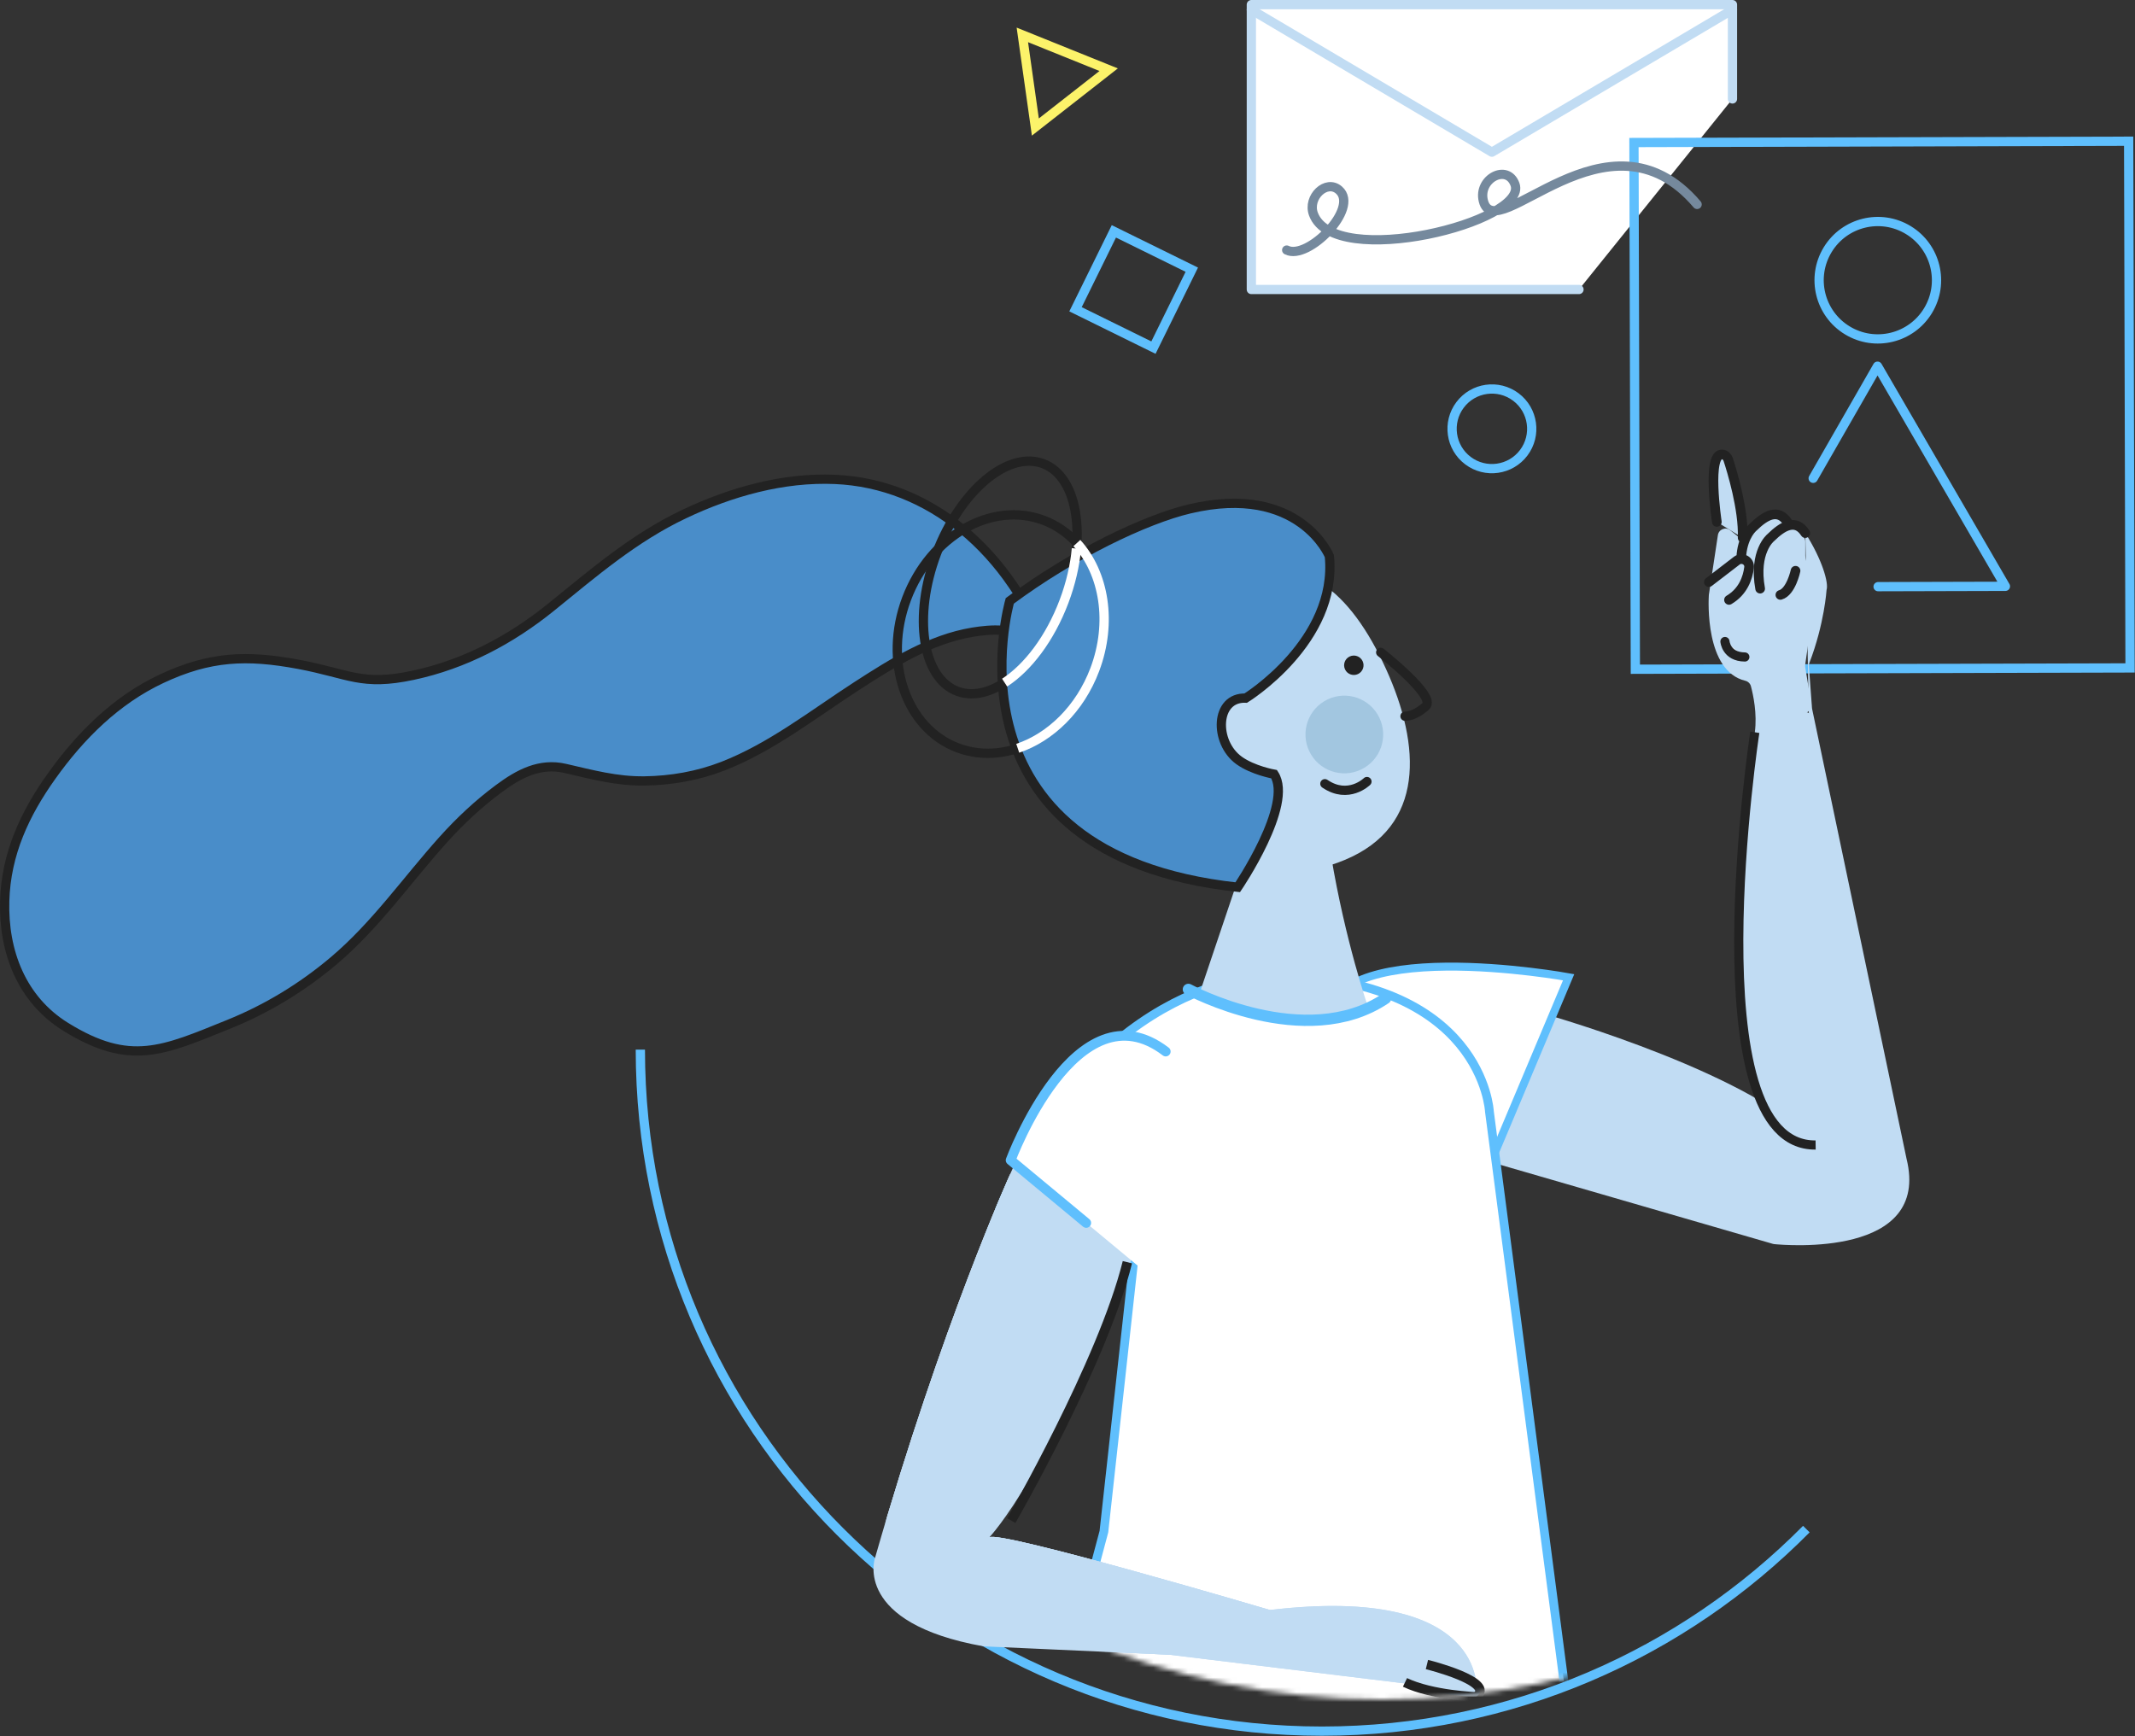 <svg width="434" height="353" viewBox="0 0 434 353" xmlns="http://www.w3.org/2000/svg" xmlns:xlink="http://www.w3.org/1999/xlink"><rect x="0" y="0" width="434" height="353" fill="#333333" stroke="none"/><defs><path d="M.051 158.137c0 87.187 70.679 157.866 157.866 157.866 87.187 0 157.867-70.679 157.867-157.866C315.784 70.949 245.104.27 157.917.27 70.73.27.051 70.949.051 158.137" id="a"/><path d="M.051 158.137c0 87.187 70.679 157.866 157.866 157.866 87.187 0 157.867-70.679 157.867-157.866C315.784 70.949 245.104.27 157.917.27 70.73.27.051 70.949.051 158.137" id="c"/><path d="M.051 158.137c0 87.187 70.679 157.866 157.866 157.866 87.187 0 157.867-70.679 157.867-157.866C315.784 70.949 245.104.27 157.917.27 70.73.27.051 70.949.051 158.137" id="e"/><path d="M.051 158.137c0 87.187 70.679 157.866 157.866 157.866 87.187 0 157.867-70.679 157.867-157.866C315.784 70.949 245.104.27 157.917.27 70.73.27.051 70.949.051 158.137" id="g"/><path d="M.051 158.137c0 87.187 70.679 157.866 157.866 157.866 87.187 0 157.867-70.679 157.867-157.866C315.784 70.949 245.104.27 157.917.27 70.73.27.051 70.949.051 158.137" id="i"/><path d="M.051 158.137c0 87.187 70.679 157.866 157.866 157.866 87.187 0 157.867-70.679 157.867-157.866C315.784 70.949 245.104.27 157.917.27 70.73.27.051 70.949.051 158.137" id="k"/><path d="M.051 158.137c0 87.187 70.679 157.866 157.866 157.866 87.187 0 157.867-70.679 157.867-157.866C315.784 70.949 245.104.27 157.917.27 70.73.27.051 70.949.051 158.137" id="m"/><path d="M.051 158.137c0 87.187 70.679 157.866 157.866 157.866 87.187 0 157.867-70.679 157.867-157.866C315.784 70.949 245.104.27 157.917.27 70.73.27.051 70.949.051 158.137" id="o"/><path d="M.051 158.137c0 87.187 70.679 157.866 157.866 157.866 87.187 0 157.867-70.679 157.867-157.866C315.784 70.949 245.104.27 157.917.27 70.73.27.051 70.949.051 158.137" id="q"/><path d="M.051 158.137c0 87.187 70.679 157.866 157.866 157.866 87.187 0 157.867-70.679 157.867-157.866C315.784 70.949 245.104.27 157.917.27 70.73.27.051 70.949.051 158.137" id="s"/><path d="M.051 158.137c0 87.187 70.679 157.866 157.866 157.866 87.187 0 157.867-70.679 157.867-157.866C315.784 70.949 245.104.27 157.917.27 70.73.27.051 70.949.051 158.137" id="u"/><path d="M.051 158.137c0 87.187 70.679 157.866 157.866 157.866 87.187 0 157.867-70.679 157.867-157.866C315.784 70.949 245.104.27 157.917.27 70.73.27.051 70.949.051 158.137" id="w"/><path d="M.051 158.137c0 87.187 70.679 157.866 157.866 157.866 87.187 0 157.867-70.679 157.867-157.866C315.784 70.949 245.104.27 157.917.27 70.73.27.051 70.949.051 158.137z" id="y"/><path d="M.051 158.137c0 87.187 70.679 157.866 157.866 157.866 87.187 0 157.867-70.679 157.867-157.866C315.784 70.949 245.104.27 157.917.27 70.73.27.051 70.949.051 158.137z" id="A"/><path d="M.051 158.137c0 87.187 70.679 157.866 157.866 157.866 87.187 0 157.867-70.679 157.867-157.866C315.784 70.949 245.104.27 157.917.27 70.73.27.051 70.949.051 158.137" id="C"/><path d="M.051 158.137c0 87.187 70.679 157.866 157.866 157.866 87.187 0 157.867-70.679 157.867-157.866C315.784 70.949 245.104.27 157.917.27 70.73.27.051 70.949.051 158.137" id="E"/><path d="M.051 158.137c0 87.187 70.679 157.866 157.866 157.866 87.187 0 157.867-70.679 157.867-157.866C315.784 70.949 245.104.27 157.917.27 70.73.27.051 70.949.051 158.137" id="G"/><path d="M.051 158.137c0 87.187 70.679 157.866 157.866 157.866 87.187 0 157.867-70.679 157.867-157.866C315.784 70.949 245.104.27 157.917.27 70.73.27.051 70.949.051 158.137" id="I"/><path d="M.051 158.137c0 87.187 70.679 157.866 157.866 157.866 87.187 0 157.867-70.679 157.867-157.866C315.784 70.949 245.104.27 157.917.27 70.73.27.051 70.949.051 158.137" id="K"/><path d="M.051 158.137c0 87.187 70.679 157.866 157.866 157.866 87.187 0 157.867-70.679 157.867-157.866C315.784 70.949 245.104.27 157.917.27 70.73.27.051 70.949.051 158.137" id="M"/><path d="M.051 158.137c0 87.187 70.679 157.866 157.866 157.866 87.187 0 157.867-70.679 157.867-157.866C315.784 70.949 245.104.27 157.917.27 70.73.27.051 70.949.051 158.137" id="O"/><path d="M.051 158.137c0 87.187 70.679 157.866 157.866 157.866 87.187 0 157.867-70.679 157.867-157.866C315.784 70.949 245.104.27 157.917.27 70.73.27.051 70.949.051 158.137" id="Q"/><path d="M.051 158.137c0 87.187 70.679 157.866 157.866 157.866 87.187 0 157.867-70.679 157.867-157.866C315.784 70.949 245.104.27 157.917.27 70.73.27.051 70.949.051 158.137" id="S"/><path d="M.051 158.137c0 87.187 70.679 157.866 157.866 157.866 87.187 0 157.867-70.679 157.867-157.866C315.784 70.949 245.104.27 157.917.27 70.73.27.051 70.949.051 158.137" id="U"/><path d="M.051 158.137c0 87.187 70.679 157.866 157.866 157.866 87.187 0 157.867-70.679 157.867-157.866C315.784 70.949 245.104.27 157.917.27 70.73.27.051 70.949.051 158.137" id="W"/><path d="M.051 158.137c0 87.187 70.679 157.866 157.866 157.866 87.187 0 157.867-70.679 157.867-157.866C315.784 70.949 245.104.27 157.917.27 70.73.27.051 70.949.051 158.137" id="Y"/><path d="M.051 158.137c0 87.187 70.679 157.866 157.866 157.866 87.187 0 157.867-70.679 157.867-157.866C315.784 70.949 245.104.27 157.917.27 70.73.27.051 70.949.051 158.137" id="aa"/><path d="M.051 158.137c0 87.187 70.679 157.866 157.866 157.866 87.187 0 157.867-70.679 157.867-157.866C315.784 70.949 245.104.27 157.917.27 70.73.27.051 70.949.051 158.137" id="ac"/><path d="M.051 158.137c0 87.187 70.679 157.866 157.866 157.866 87.187 0 157.867-70.679 157.867-157.866C315.784 70.949 245.104.27 157.917.27 70.73.27.051 70.949.051 158.137z" id="ae"/><path d="M.051 158.137c0 87.187 70.679 157.866 157.866 157.866 87.187 0 157.867-70.679 157.867-157.866C315.784 70.949 245.104.27 157.917.27 70.73.27.051 70.949.051 158.137z" id="ag"/><path d="M.051 158.137c0 87.187 70.679 157.866 157.866 157.866 87.187 0 157.867-70.679 157.867-157.866C315.784 70.949 245.104.27 157.917.27 70.73.27.051 70.949.051 158.137" id="ai"/><path d="M.051 158.137c0 87.187 70.679 157.866 157.866 157.866 87.187 0 157.867-70.679 157.867-157.866C315.784 70.949 245.104.27 157.917.27 70.73.27.051 70.949.051 158.137z" id="ak"/><path d="M.051 158.137c0 87.187 70.679 157.866 157.866 157.866 87.187 0 157.867-70.679 157.867-157.866C315.784 70.949 245.104.27 157.917.27 70.73.27.051 70.949.051 158.137" id="am"/><path d="M.051 158.137c0 87.187 70.679 157.866 157.866 157.866 87.187 0 157.867-70.679 157.867-157.866C315.784 70.949 245.104.27 157.917.27 70.73.27.051 70.949.051 158.137" id="ao"/></defs><g fill="none" fill-rule="evenodd"><path fill="#FFF" d="M320.973 58.852h-66.599V.941h97.798v19.171"/><path stroke="#C1DCF3" stroke-width="1.883" stroke-linecap="round" stroke-linejoin="round" d="M320.973 58.852h-66.599V.941h97.798v19.171"/><path stroke="#5FBFFD" stroke-width="1.883" d="M376.409 135.939l56.585-.15-.284-107.08-100.562.267.284 107.08z"/><path d="M298.406 93.647c3.572 2.689 8.647 1.972 11.336-1.601 2.689-3.572 1.973-8.648-1.601-11.337-3.572-2.688-8.647-1.971-11.337 1.602-2.688 3.572-1.971 8.648 1.602 11.336z" stroke="#5FBFFD" stroke-width="1.883" stroke-linecap="round"/><path d="M375.517 67.162c5.629 3.426 12.97 1.64 16.396-3.989 3.426-5.63 1.641-12.971-3.989-16.397-5.63-3.426-12.97-1.64-16.396 3.99-3.427 5.629-1.641 12.97 3.989 16.396z" stroke="#5FBFFD" stroke-width="1.883" stroke-linecap="round" stroke-linejoin="round"/><path stroke="#FCF36A" stroke-width="1.883" stroke-linecap="round" d="M225.369 14.168l-14.902 11.658-2.646-18.734z"/><path stroke="#5FBFFD" stroke-width="1.883" stroke-linecap="round" d="M234.471 70.67l7.796-15.841-15.841-7.796-7.796 15.841z"/><path d="M367.19 310.865c-25.111 25.364-59.954 41.076-98.466 41.076-76.521 0-138.555-62.033-138.555-138.555" stroke="#5FBFFD" stroke-width="1.883"/><path d="M344.988 41.557c-18.199-21.398-41.042 9.113-43.46-.735-1.105-4.499 4.862-7.614 6.434-3.344 2.798 7.605-36.756 17.536-40.97 6.039-1.255-3.423 2.622-7.112 5.182-4.887 4.256 3.699-6.352 14.388-10.617 12.207" stroke="#75899D" stroke-width="1.883" stroke-linecap="round" stroke-linejoin="round"/><path stroke="#5FBFFD" stroke-width="1.883" stroke-linecap="round" stroke-linejoin="round" d="M381.779 119.267l25.878-.069-25.996-44.752-13.079 22.793"/><path stroke="#C1DCF3" stroke-width="1.883" stroke-linecap="round" stroke-linejoin="round" d="M254.374 1.982l48.898 28.955 48.9-28.955"/><path d="M211.243 127.766c-1.259-.928-1.757-3.115-2.534-4.451-.903-1.551-1.913-3.037-2.926-4.518-2.883-4.213-6.255-7.982-10.202-11.224-7.406-6.082-16.245-9.694-25.831-10.11-10.586-.459-21.225 2.554-30.713 7.063-10.153 4.824-18.324 11.881-26.98 18.889-8.249 6.679-17.657 11.645-28.09 13.872-10.511 2.244-12.932-.291-23.249-2.221-10.562-1.976-18.098-1.677-27.938 2.956-9.185 4.327-16.426 11.545-22.27 19.735-5.469 7.663-9.281 15.832-9.553 25.397-.293 10.29 3.416 20.054 12.434 25.626 13.072 8.078 19.738 4.862 33.135-.557 7.749-3.134 14.882-7.473 21.275-12.867 8.525-7.194 14.8-16.286 22.199-24.537 3.472-3.873 7.24-7.401 11.419-10.498 4.054-3.006 8.304-5.292 13.457-4.109 5.451 1.251 10.43 2.623 16.096 2.552 5.435-.069 10.862-1.013 15.932-2.983 9.866-3.831 18.451-10.617 27.278-16.329 7.199-4.658 14.948-9.519 23.551-10.932 3.591-.59 8.99-1.044 11.509 1.964l2.001-2.718z" fill="#498DC9"/><path d="M211.243 127.766c-1.259-.928-1.757-3.115-2.534-4.451-.903-1.551-1.913-3.037-2.926-4.518-2.883-4.213-6.255-7.982-10.202-11.224-7.406-6.082-16.245-9.694-25.831-10.11-10.586-.459-21.225 2.554-30.713 7.063-10.153 4.824-18.324 11.881-26.98 18.889-8.249 6.679-17.657 11.645-28.09 13.872-10.511 2.244-12.932-.291-23.249-2.221-10.562-1.976-18.098-1.677-27.938 2.956-9.185 4.327-16.426 11.545-22.27 19.735-5.469 7.663-9.281 15.832-9.553 25.397-.293 10.29 3.416 20.054 12.434 25.626 13.072 8.078 19.738 4.862 33.135-.557 7.749-3.134 14.882-7.473 21.275-12.867 8.525-7.194 14.8-16.286 22.199-24.537 3.472-3.873 7.24-7.401 11.419-10.498 4.054-3.006 8.304-5.292 13.457-4.109 5.451 1.251 10.43 2.623 16.096 2.552 5.435-.069 10.862-1.013 15.932-2.983 9.866-3.831 18.451-10.617 27.278-16.329 7.199-4.658 14.948-9.519 23.551-10.932 3.591-.59 8.99-1.044 11.509 1.964l2.001-2.718z" stroke="#222" stroke-width="1.883"/><g><g transform="translate(123 29.508)"><mask id="b" fill="#fff"><use xlink:href="#a"/></mask><path d="M233.596 120.257c-.999 7.644-7.638 62.319 4.514 79.237.102.142.227.264.37.366l9.656 6.912c1.093.781 2.598-.092 2.46-1.428l-4.509-43.945c-.005-.053-.008-.106-.008-.159v-35.977c0-.036-.001-.071-.004-.107l-.579-8.452c-.072-1.065-1.169-1.743-2.154-1.334l-8.798 3.652c-.514.214-.876.682-.948 1.235" fill="#C1DCF3" mask="url(#b)"/></g><g transform="translate(123 29.508)"><mask id="d" fill="#fff"><use xlink:href="#c"/></mask><path d="M224.369 91.502c-.067 1.088-.797 15.415 7.406 17.387.56.134 1.001.557 1.15 1.113.465 1.742 1.3 5.603.791 9.364-.586 4.315 8.256-2.217 10.898-4.255.454-.35.677-.921.584-1.486l-1.236-7.514c-.027-.157-.028-.317-.005-.474l1.846-12.911c.025-.182.019-.366-.019-.545l-1.769-8.34c-.023-.107-.035-.215-.035-.324v-2.933c0-.922-.794-1.643-1.711-1.553l-10.636 1.034c-.407.04-.812-.082-1.13-.338l-1.771-1.426c-.937-.755-2.341-.209-2.521.982l-1.827 12.088c-.007.045-.012.086-.015.131" fill="#C1DCF3" mask="url(#d)"/></g><g transform="translate(123 29.508)"><mask id="f" fill="#fff"><use xlink:href="#e"/></mask><path d="M230.999 83.227c.408-3.969 2.366-5.552 2.366-5.552 2.505-2.458 5.1-3.941 7.054-.951" fill="#C1DCF3" mask="url(#f)"/><path d="M230.999 83.227c.408-3.969 2.366-5.552 2.366-5.552 2.505-2.458 5.1-3.941 7.054-.951" stroke="#222" stroke-width="1.965" stroke-linecap="round" stroke-linejoin="round" mask="url(#f)"/></g><g transform="translate(123 29.508)"><mask id="h" fill="#fff"><use xlink:href="#g"/></mask><path d="M225.997 76.597s-2.181-14.323 1.22-13.702c.522.096.923.515 1.089 1.02.722 2.201 3.137 10.03 2.942 15.914" fill="#C1DCF3" mask="url(#h)"/><path d="M225.997 76.597s-2.181-14.323 1.22-13.702c.522.096.923.515 1.089 1.02.722 2.201 3.137 10.03 2.942 15.914" stroke="#222" stroke-width="1.965" stroke-linecap="round" stroke-linejoin="round" mask="url(#h)"/></g><g transform="translate(123 29.508)"><mask id="j" fill="#fff"><use xlink:href="#i"/></mask><path d="M243.981 78.864c3.462 5.444 4.77 10.131 4.322 11.551 0 0-.434 6.919-3.496 14.855-.082.214-.118.446-.1.674l.634 8.489c.005.069.015.137.029.204l19.183 91.398c4.997 20.155-24.592 17.615-26.891 17.388-.096-.009-.185-.027-.277-.054l-87.908-25.499c-1.053-.305-1.47-1.569-.808-2.443 4.387-5.782 19.587-23.04 42.088-18.848.055.01.111.023.164.038 2.092.596 43.581 12.547 55.483 26.685" fill="#C1DCF3" mask="url(#j)"/></g><g transform="translate(123 29.508)"><mask id="l" fill="#fff"><use xlink:href="#k"/></mask><path d="M234.8 90.162c-1.354-7.532 2.127-10.346 2.127-10.346 2.505-2.459 5.1-3.941 7.054-.952" fill="#C1DCF3" mask="url(#l)"/><path d="M234.8 90.162c-1.354-7.532 2.127-10.346 2.127-10.346 2.505-2.459 5.1-3.941 7.054-.952" stroke="#222" stroke-width="1.965" stroke-linecap="round" stroke-linejoin="round" mask="url(#l)"/></g><g transform="translate(123 29.508)"><mask id="n" fill="#fff"><use xlink:href="#m"/></mask><path d="M241.992 86.528s-.907 4.296-3.079 4.909" fill="#FFF" mask="url(#n)"/><path d="M241.992 86.528s-.907 4.296-3.079 4.909" stroke="#222" stroke-width="1.965" stroke-linecap="round" stroke-linejoin="round" mask="url(#n)"/></g><g transform="translate(123 29.508)"><mask id="p" fill="#fff"><use xlink:href="#o"/></mask><path d="M227.646 100.912s.254 3.112 4.045 3.145" fill="#FFF" mask="url(#p)"/><path d="M227.646 100.912s.254 3.112 4.045 3.145" stroke="#222" stroke-width="1.861" stroke-linecap="round" stroke-linejoin="round" mask="url(#p)"/></g><g transform="translate(123 29.508)"><mask id="r" fill="#fff"><use xlink:href="#q"/></mask><path d="M224.373 88.833l5.674-4.357c1.091-.837 2.676.045 2.501 1.409-.277 2.158-1.233 4.879-4.078 6.567" fill="#C1DCF3" mask="url(#r)"/><path d="M224.373 88.833l5.674-4.357c1.091-.837 2.676.045 2.501 1.409-.277 2.158-1.233 4.879-4.078 6.567" stroke="#222" stroke-width="1.965" stroke-linecap="round" stroke-linejoin="round" mask="url(#r)"/></g><g transform="translate(123 29.508)"><mask id="t" fill="#fff"><use xlink:href="#s"/></mask><path d="M233.716 119.366s-12.83 84.244 12.363 83.906" stroke="#222" stroke-width="1.861" mask="url(#t)"/></g><g transform="translate(123 29.508)"><mask id="v" fill="#fff"><use xlink:href="#u"/></mask><path d="M167.331 203.381l12.287 4.407 16.251-38.621s-50.028-9.149-49.546 10.19" fill="#FFF" mask="url(#v)"/><path d="M167.331 203.381l12.287 4.407 16.251-38.621s-50.028-9.149-49.546 10.19" stroke="#5FBFFD" stroke-width="1.624" mask="url(#v)"/></g><g transform="translate(123 29.508)"><mask id="x" fill="#fff"><use xlink:href="#w"/></mask><path d="M135.512 168.717s-35.199-.191-54.989 46.915c0 0 27.702 7.204 26.905 11.468l-6.026 54.771-11.807 44.239h107.117l-16.943-129.628s-1.283-27.289-44.257-27.765" fill="#FFF" mask="url(#x)"/></g><g transform="translate(123 29.508)"><mask id="z" fill="#fff"><use xlink:href="#y"/></mask><path d="M135.512 168.717s-35.199-.191-54.989 46.915c0 0 27.702 7.204 26.905 11.468l-6.026 54.771-11.807 44.239h107.117l-16.943-129.628s-1.283-27.289-44.257-27.765z" stroke="#5FBFFD" stroke-width="1.782" mask="url(#z)"/></g><g transform="translate(123 29.508)"><mask id="B" fill="#fff"><use xlink:href="#A"/></mask><path d="M131.094 142.047l-10.288 30.507s21.566 9.557 34.272 2.616c0 0-4.588-13.246-7.495-30.663l-16.489-2.46z" fill="#C1DCF3" mask="url(#B)"/></g><g transform="translate(123 29.508)"><mask id="D" fill="#fff"><use xlink:href="#C"/></mask><path d="M110.491 130.172c7.408 15.412 25.906 21.9 41.318 14.493 15.412-7.408 13.691-24.152 6.284-39.563-7.409-15.412-17.698-23.655-33.11-16.247-15.411 7.407-21.899 25.906-14.492 41.317" fill="#C1DCF3" mask="url(#D)"/></g><g transform="translate(123 29.508)"><mask id="F" fill="#fff"><use xlink:href="#E"/></mask><path d="M143.155 123.235c1.889 3.931 6.607 5.586 10.539 3.697 3.931-1.89 5.586-6.608 3.696-10.539-1.889-3.931-6.608-5.587-10.539-3.697-3.931 1.89-5.586 6.608-3.696 10.539" fill="#A2C6E0" mask="url(#F)"/></g><g transform="translate(123 29.508)"><mask id="H" fill="#fff"><use xlink:href="#G"/></mask><path d="M150.425 106.597c.473.983 1.651 1.396 2.635.924.982-.472 1.396-1.652.924-2.634-.473-.983-1.652-1.397-2.635-.925-.983.472-1.397 1.652-.924 2.635" fill="#222" mask="url(#H)"/></g><g transform="translate(123 29.508)"><mask id="J" fill="#fff"><use xlink:href="#I"/></mask><path d="M154.871 129.383s-3.767 3.706-8.552.438" stroke="#222" stroke-width="1.883" stroke-linecap="round" stroke-linejoin="round" mask="url(#J)"/></g><g transform="translate(123 29.508)"><mask id="L" fill="#fff"><use xlink:href="#K"/></mask><path d="M157.667 103.115s11.434 8.936 9.159 10.955c0 0-2.061 2.012-4.217 2.027" stroke="#222" stroke-width="1.883" stroke-linecap="round" stroke-linejoin="round" mask="url(#L)"/></g><g transform="translate(123 29.508)"><mask id="N" fill="#fff"><use xlink:href="#M"/></mask><path d="M118.572 171.634s23.787 12.838 40.092 1.829" stroke="#5FBFFD" stroke-width="2.292" stroke-linecap="round" stroke-linejoin="round" mask="url(#N)"/></g><g transform="translate(123 29.508)"><mask id="P" fill="#fff"><use xlink:href="#O"/></mask><path d="M112.639 184.345s-13.488-13.257-30.28 24.816c0 0-13.908 30.622-27.517 78.163 0 0-4.441 13.135 22.109 17.869l37.734 1.702 62.463 7.615s2.489-21.989-42.005-16.706c0 0-55.39-16.386-57.049-14.755 0 0 12.649-13.017 30.458-60.576l3.766-18.408" fill="#C1DCF3" mask="url(#P)"/></g><g transform="translate(123 29.508)"><mask id="R" fill="#fff"><use xlink:href="#Q"/></mask><path d="M122.346 221.071l-4.326 14.823-35.574-29.535s13.347-36.005 31.518-22.097" fill="#FFF" mask="url(#R)"/></g><g transform="translate(123 29.508)"><mask id="T" fill="#fff"><use xlink:href="#S"/></mask><path d="M113.964 184.262c-18.171-13.908-31.519 22.097-31.519 22.097l15.358 12.75" stroke="#5FBFFD" stroke-width="1.991" stroke-linecap="round" stroke-linejoin="round" mask="url(#T)"/></g><g transform="translate(123 29.508)"><mask id="V" fill="#fff"><use xlink:href="#U"/></mask><path d="M120.183 213.659l-4.325 14.823" stroke="#FFF" stroke-width="1.991" stroke-linecap="round" stroke-linejoin="round" mask="url(#V)"/></g><g transform="translate(123 29.508)"><mask id="X" fill="#fff"><use xlink:href="#W"/></mask><path d="M167.065 308.889s14.305 3.532 9.981 6.573c0 0-8.939-.304-14.442-2.938" fill="#C1DCF3" mask="url(#X)"/><path d="M167.065 308.889s14.305 3.532 9.981 6.573c0 0-8.939-.304-14.442-2.938" stroke="#FFF" stroke-width="1.941" mask="url(#X)"/></g><g transform="translate(123 29.508)"><mask id="Z" fill="#fff"><use xlink:href="#Y"/></mask><path d="M82.57 279.629s18.571-32.216 23.604-52.529" stroke="#222" stroke-width="1.941" mask="url(#Z)"/></g><g transform="translate(123 29.508)"><mask id="ab" fill="#fff"><use xlink:href="#aa"/></mask><path d="M78.094 283.049c1.659-1.63 57.049 14.756 57.049 14.756 44.494-5.283 42.005 16.705 42.005 16.705l-62.463-7.614-37.734-1.702c-26.55-4.735-22.109-17.87-22.109-17.87 13.608-47.54 27.517-78.162 27.517-78.162" fill="#C1DCF3" mask="url(#ab)"/></g><g transform="translate(123 29.508)"><mask id="ad" fill="#fff"><use xlink:href="#ac"/></mask><path d="M167.065 308.889s14.305 3.532 9.981 6.573c0 0-8.939-.304-14.442-2.938" fill="#C1DCF3" mask="url(#ad)"/><path d="M167.065 308.889s14.305 3.532 9.981 6.573c0 0-8.939-.304-14.442-2.938" stroke="#222" stroke-width="1.941" mask="url(#ad)"/></g><g transform="translate(123 29.508)"><mask id="af" fill="#fff"><use xlink:href="#ae"/></mask><path d="M61.299 92.19c4.818-12.777 17.286-19.906 27.849-15.924 10.562 3.983 15.218 17.57 10.4 30.346-4.817 12.778-17.285 19.907-27.848 15.924-10.562-3.983-15.218-17.569-10.401-30.346z" stroke="#222" stroke-width="1.892" mask="url(#af)"/></g><g transform="translate(123 29.508)"><mask id="ah" fill="#fff"><use xlink:href="#ag"/></mask><path d="M67.375 83.003c4.817-12.777 14.524-20.948 21.68-18.25 7.156 2.699 9.051 15.244 4.233 28.021-4.817 12.777-14.524 20.948-21.68 18.25-7.156-2.699-9.051-15.244-4.233-28.021z" stroke="#222" stroke-width="1.892" mask="url(#ah)"/></g><g transform="translate(123 29.508)"><mask id="aj" fill="#fff"><use xlink:href="#ai"/></mask><path d="M147.23 83.541s-6.071-14.831-28.35-9.604c-9.022 2.117-23.915 9.254-36.613 18.712 0 0-14.953 51.584 46.335 58.219 0 0 11.411-16.82 7.398-22.98 0 0-4.3-.757-7.134-2.806-5.096-3.684-4.881-12.903 1.365-12.66 0 0 18.711-11.532 16.999-28.881" fill="#498DC9" mask="url(#aj)"/></g><g transform="translate(123 29.508)"><mask id="al" fill="#fff"><use xlink:href="#ak"/></mask><path d="M147.23 83.541s-6.071-14.831-28.35-9.604c-9.022 2.117-23.915 9.254-36.613 18.712 0 0-14.953 51.584 46.335 58.219 0 0 11.411-16.82 7.398-22.98 0 0-4.3-.757-7.134-2.806-5.096-3.684-4.881-12.903 1.365-12.66 0 0 18.711-11.532 16.999-28.881z" stroke="#222" stroke-width="1.883" mask="url(#al)"/></g><g transform="translate(123 29.508)"><mask id="an" fill="#fff"><use xlink:href="#am"/></mask><path d="M95.906 80.891c5.539 6.101 7.256 16.139 3.642 25.721-3.011 7.986-9.011 13.765-15.665 16.005" stroke="#FFF" stroke-width="1.892" mask="url(#an)"/></g><g transform="translate(123 29.508)"><mask id="ap" fill="#fff"><use xlink:href="#ao"/></mask><path d="M95.817 82.011c-.308 3.415-1.139 7.079-2.528 10.762-2.835 7.521-7.365 13.445-12.071 16.497" stroke="#FFF" stroke-width="1.892" mask="url(#ap)"/></g></g><path d="M201.094 312.557c1.659-1.63 57.049 14.756 57.049 14.756 36.836 2.544 20.398 8.023 20.398 8.023l-40.856 1.068-37.734-1.702c-26.55-4.735-22.109-17.87-22.109-17.87 13.608-47.54 27.517-78.162 27.517-78.162" fill="#C1DCF3"/></g></svg>